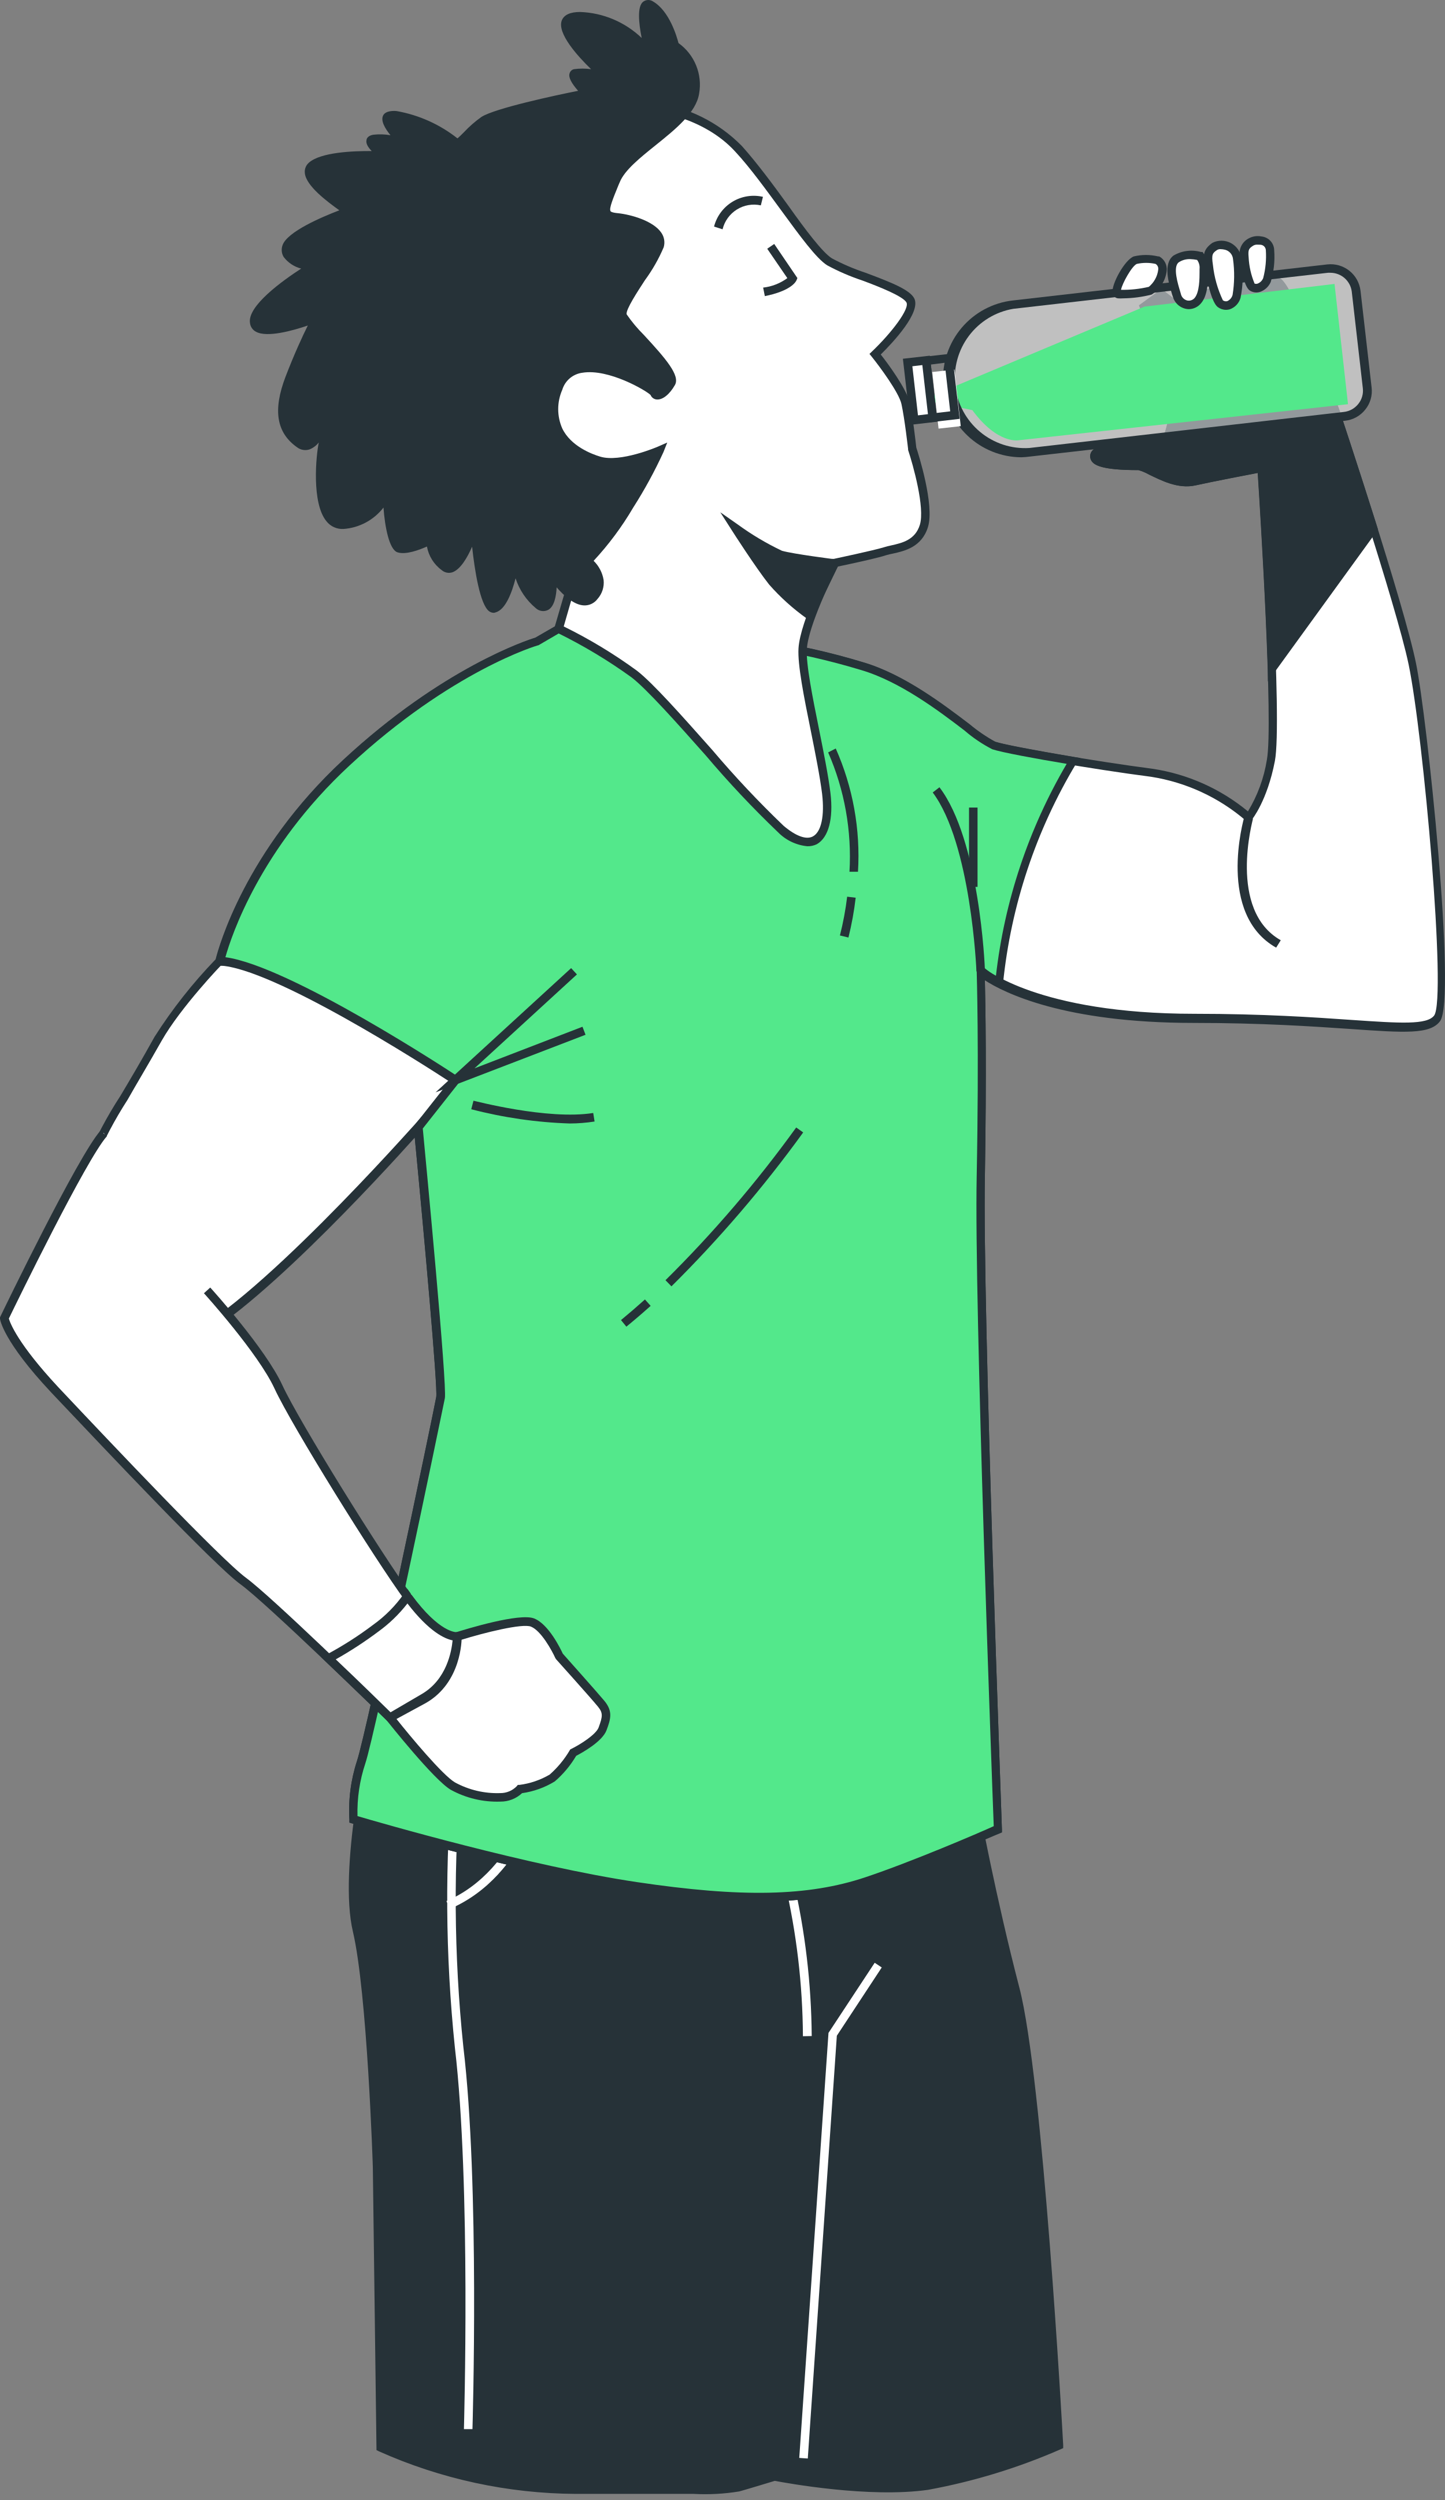 <svg width="100" height="173" viewBox="0 0 100 173" fill="none" xmlns="http://www.w3.org/2000/svg">
<rect x="0" y="0" width="100" height="173" fill="#808080" stroke="none"/>
<g id="Group 9689">
<path id="Vector" d="M25.802 120.166C25.802 120.166 23.702 129.301 24.711 133.588C25.719 137.876 26.096 149.984 26.096 149.984L26.35 169.351C30.594 171.255 35.192 172.244 39.844 172.253C47.51 172.253 50.182 172.376 51.049 172.123C51.916 171.869 53.573 171.368 53.573 171.368C53.573 171.368 59.877 172.63 64.189 171.999C67.311 171.428 70.356 170.498 73.265 169.227C73.265 169.227 71.879 143.927 70.239 137.622C68.6 131.318 67.468 125.137 67.468 125.137L67.214 120.85C67.214 120.85 58.763 122.112 52.966 122.365C47.168 122.619 33.291 120.348 31.776 120.095C30.26 119.841 26.468 119.086 26.468 119.086L25.802 120.166Z" fill="#263238"/>
<path id="Vector_2" d="M47.994 172.577H45.476C43.99 172.577 42.144 172.577 39.844 172.577C35.145 172.552 30.503 171.547 26.215 169.628L26.055 169.546L25.802 149.995C25.802 149.883 25.413 137.876 24.422 133.665C23.407 129.36 25.43 120.49 25.513 120.101L25.554 120.012L26.332 118.756L26.533 118.797C26.568 118.797 30.331 119.552 31.841 119.806C32.431 119.906 47.062 122.33 52.972 122.071C58.686 121.823 67.126 120.573 67.191 120.561L67.509 120.514L67.78 125.12C67.78 125.149 68.924 131.33 70.546 137.552C72.168 143.773 73.524 168.171 73.578 169.209V169.41L73.395 169.492C70.46 170.776 67.386 171.716 64.236 172.294C60.149 172.884 54.369 171.816 53.62 171.675C53.296 171.769 51.94 172.188 51.167 172.406C50.119 172.578 49.055 172.635 47.994 172.577ZM26.639 169.162C30.806 170.978 35.298 171.928 39.844 171.952C42.144 171.952 43.972 171.952 45.482 171.952C48.861 171.952 50.406 171.952 50.984 171.816C51.869 171.568 53.502 171.061 53.502 171.061H53.573H53.644C53.709 171.061 59.948 172.306 64.141 171.686C67.182 171.138 70.15 170.244 72.988 169.021C72.846 166.597 71.513 143.585 69.98 137.681C68.358 131.436 67.214 125.238 67.202 125.173L66.96 121.168C65.362 121.404 58.114 122.419 53.001 122.643C47.139 122.89 33.309 120.626 31.77 120.366C30.473 120.154 27.471 119.558 26.663 119.399L26.126 120.266C25.967 120.98 24.097 129.49 25.041 133.5C26.049 137.77 26.421 149.459 26.439 149.954L26.639 169.162Z" fill="#263238"/>
<path id="Vector_3" d="M32.696 168.095H32.106C32.106 167.924 32.596 151.157 31.481 141.703C30.817 135.312 30.774 128.871 31.352 122.472L31.941 122.531C31.363 128.889 31.405 135.288 32.065 141.639C33.203 151.122 32.702 167.93 32.696 168.095Z" fill="white"/>
<path id="Vector_4" d="M55.902 170.129L55.312 170.088L57.335 140.677L60.532 135.824L61.021 136.148L57.913 140.872L55.902 170.129Z" fill="white"/>
<path id="Vector_5" d="M55.566 140.907C55.545 137.323 55.124 133.753 54.31 130.262L54.9 130.103C55.72 133.643 56.147 137.262 56.174 140.895L55.566 140.907Z" fill="white"/>
<path id="Vector_6" d="M31.133 132.096L30.897 131.554C35.987 129.372 37.272 122.879 37.284 122.814L37.874 122.926C37.809 123.203 36.512 129.79 31.133 132.096Z" fill="white"/>
<path id="Vector_7" d="M38.658 43.504L37.154 44.388C37.154 44.388 31.145 46.105 23.938 52.792C16.731 59.48 15.186 66.522 15.186 66.522C15.186 66.522 12.237 69.547 10.934 71.9C8.209 76.719 7.089 78.158 6.216 80.387C5.343 82.616 7.454 94.836 12.432 92.949C17.41 91.061 28.904 78.022 28.904 78.022C28.904 78.022 30.62 95.868 30.449 96.729C30.278 97.59 25.642 119.894 24.958 121.953C24.541 123.224 24.367 124.562 24.445 125.898C24.445 125.898 35.94 129.33 44.007 130.533C52.075 131.737 56.392 131.389 59.966 130.191C63.54 128.994 69.06 126.588 69.06 126.588C69.06 126.588 67.686 90.548 67.88 81.454C68.075 72.36 67.88 67.212 67.88 67.212C67.88 67.212 71.484 70.473 82.624 70.473C93.765 70.473 98.412 71.841 99.438 70.473C100.464 69.105 98.583 50.05 97.722 45.934C96.861 41.817 92.414 28.43 92.414 28.43C92.414 28.43 89.33 20.02 88.469 19.507C87.608 18.994 83.332 20.386 83.332 20.386L83.503 22.786L80.383 20.386L79.204 21.241C79.204 21.241 81.262 26.548 81.262 27.934C81.258 28.776 81.091 29.609 80.772 30.388C80.772 30.388 76.308 30.559 75.795 31.42C75.282 32.281 78.266 32.245 78.779 32.245C79.292 32.245 81.138 33.649 82.66 33.307C84.181 32.965 87.301 32.381 87.301 32.381C87.301 32.381 88.481 49.903 87.956 52.645C87.431 55.387 86.41 56.596 86.41 56.596C84.516 54.955 82.195 53.883 79.717 53.506C75.771 52.993 69.762 51.961 68.736 51.619C67.709 51.277 63.723 47.325 59.642 46.128C57.393 45.437 55.097 44.915 52.771 44.565C52.771 44.565 42.391 42.796 38.658 43.504Z" fill="white"/>
<path id="Vector_8" d="M52.529 131.571C49.662 131.532 46.802 131.282 43.972 130.822C35.981 129.643 24.51 126.217 24.369 126.181L24.18 126.122V125.928C24.099 124.55 24.277 123.17 24.705 121.858C25.383 119.835 30.013 97.678 30.19 96.67C30.302 96.027 29.387 85.83 28.703 78.724C26.504 81.177 17.05 91.527 12.562 93.226C11.967 93.454 11.317 93.494 10.7 93.338C10.082 93.183 9.528 92.841 9.112 92.359C6.293 89.522 5.314 81.985 5.974 80.281C6.625 78.73 7.414 77.242 8.333 75.834C8.958 74.784 9.737 73.475 10.692 71.753C11.918 69.827 13.335 68.029 14.921 66.386C15.127 65.566 16.967 58.879 23.738 52.592C30.62 46.205 36.506 44.288 37.037 44.129L38.599 43.227C42.344 42.513 52.394 44.206 52.818 44.282C55.154 44.627 57.46 45.145 59.718 45.833C62.526 46.659 65.256 48.741 67.067 50.115C67.616 50.574 68.209 50.979 68.836 51.324C69.827 51.66 75.854 52.692 79.758 53.199C82.187 53.563 84.471 54.583 86.363 56.148C87.027 55.055 87.472 53.843 87.673 52.58C88.133 50.109 87.195 35.153 87.036 32.723C86.198 32.882 83.957 33.313 82.731 33.584C81.504 33.855 80.336 33.23 79.51 32.835C79.281 32.706 79.038 32.603 78.785 32.529H78.738C76.214 32.529 75.695 32.175 75.518 31.868C75.466 31.778 75.439 31.677 75.439 31.573C75.439 31.47 75.466 31.368 75.518 31.278C76.043 30.405 79.286 30.169 80.549 30.099C80.802 29.403 80.935 28.669 80.944 27.928C80.944 26.849 79.469 22.809 78.903 21.347L78.82 21.129L80.383 19.996L83.143 22.155L83.002 20.179L83.226 20.108C83.963 19.872 87.69 18.722 88.616 19.283C89.542 19.843 92.155 26.95 92.686 28.353C92.733 28.5 97.168 41.811 97.993 45.898C98.742 49.478 100.812 69.134 99.656 70.668C98.966 71.588 97.233 71.47 93.441 71.204C90.852 71.028 87.301 70.786 82.607 70.786C73.613 70.786 69.496 68.698 68.158 67.837C68.199 69.453 68.276 74.242 68.158 81.49C67.993 90.472 69.337 126.246 69.337 126.606V126.806L69.154 126.883C69.101 126.883 63.611 129.307 60.037 130.498C57.609 131.262 55.074 131.625 52.529 131.571ZM24.74 125.674C26.297 126.134 36.689 129.142 44.06 130.239C51.338 131.324 55.926 131.229 59.884 129.908C63.062 128.847 67.786 126.824 68.771 126.37C68.659 123.451 67.415 90.071 67.592 81.425C67.763 72.443 67.592 67.271 67.592 67.194V66.504L68.111 66.97C68.146 66.999 71.797 70.155 82.672 70.155C87.39 70.155 90.928 70.397 93.547 70.579C96.902 70.809 98.754 70.933 99.249 70.273C100.122 69.093 98.506 50.893 97.48 45.969C96.637 41.911 92.214 28.63 92.172 28.495C90.68 24.437 88.84 20.044 88.351 19.731C87.861 19.418 85.402 20.014 83.668 20.551L83.869 23.381L80.383 20.728L79.546 21.317C79.935 22.338 81.545 26.625 81.545 27.899C81.543 28.784 81.366 29.659 81.026 30.476L80.955 30.641H80.773C78.703 30.724 76.302 31.084 76.055 31.532C76.055 31.532 76.279 31.909 78.691 31.909C79.074 31.948 79.443 32.073 79.77 32.275C80.566 32.658 81.657 33.189 82.601 32.977C84.134 32.635 87.225 32.057 87.254 32.051L87.578 31.992V32.322C87.626 33.036 88.758 49.908 88.227 52.663C87.696 55.417 86.658 56.691 86.617 56.744L86.416 56.98L86.192 56.767C84.338 55.177 82.077 54.134 79.664 53.754C75.648 53.235 69.638 52.203 68.624 51.855C67.933 51.501 67.287 51.066 66.701 50.557C64.932 49.207 62.243 47.166 59.536 46.37C57.305 45.695 55.028 45.181 52.724 44.831C52.606 44.831 42.433 43.097 38.753 43.763L37.225 44.654C37.16 44.654 31.192 46.423 24.127 52.993C17.062 59.563 15.481 66.498 15.463 66.557V66.64L15.405 66.699C15.375 66.699 12.491 69.724 11.194 72.007C10.215 73.74 9.424 75.044 8.835 76.094C7.941 77.476 7.172 78.934 6.535 80.452C5.945 82.02 6.918 89.263 9.542 91.905C9.876 92.308 10.329 92.597 10.836 92.728C11.344 92.859 11.879 92.827 12.367 92.636C17.221 90.796 28.609 77.892 28.727 77.786L29.175 77.273L29.24 77.951C29.417 79.785 30.956 95.868 30.779 96.741C30.573 97.785 25.979 119.912 25.277 122.006C24.884 123.187 24.703 124.429 24.74 125.674Z" fill="#263238"/>
<path id="Vector_9" d="M92.408 28.43C92.408 28.43 89.324 20.02 88.463 19.507C87.602 18.994 83.332 20.386 83.332 20.386L83.503 22.786L80.383 20.386L79.204 21.241C79.204 21.241 81.262 26.548 81.262 27.934C81.257 28.776 81.091 29.609 80.772 30.388C80.772 30.388 76.308 30.559 75.795 31.42C75.282 32.281 78.266 32.245 78.779 32.245C79.292 32.245 81.138 33.649 82.66 33.307C84.181 32.965 87.301 32.381 87.301 32.381C87.301 32.381 87.826 40.284 88.02 46.305L95.05 36.598C93.712 32.334 92.408 28.43 92.408 28.43Z" fill="#263238"/>
<path id="Vector_10" d="M87.743 47.154V46.293C87.572 41.039 87.153 34.274 87.047 32.729C86.21 32.888 83.969 33.319 82.742 33.59C81.515 33.861 80.347 33.236 79.522 32.841C79.292 32.712 79.049 32.609 78.796 32.534C76.219 32.534 75.706 32.181 75.529 31.874C75.477 31.784 75.45 31.683 75.45 31.579C75.45 31.476 75.477 31.374 75.529 31.284C76.054 30.411 79.298 30.175 80.56 30.105C80.813 29.409 80.947 28.675 80.955 27.934C80.955 26.855 79.481 22.815 78.914 21.353L78.832 21.134L80.383 19.996L83.143 22.155L83.001 20.179L83.225 20.108C83.963 19.872 87.69 18.722 88.616 19.283C89.542 19.843 92.154 26.95 92.685 28.353C92.685 28.389 94 32.31 95.321 36.503L95.363 36.645L87.743 47.154ZM87.566 32.01V32.34C87.566 32.416 88.044 39.582 88.256 45.415L94.696 36.521C93.41 32.446 92.154 28.672 92.107 28.524C90.615 24.461 88.775 20.067 88.285 19.755C87.796 19.442 85.337 20.038 83.603 20.574L83.803 23.405L80.383 20.728L79.545 21.317C79.935 22.338 81.545 26.625 81.545 27.899C81.542 28.784 81.366 29.659 81.026 30.476L80.955 30.641H80.772C78.702 30.724 76.302 31.084 76.054 31.532C76.054 31.532 76.278 31.909 78.69 31.909C79.073 31.948 79.442 32.073 79.769 32.275C80.566 32.658 81.657 33.189 82.6 32.977C84.134 32.635 87.224 32.057 87.254 32.051L87.566 32.01Z" fill="#263238"/>
<path id="Vector_11" d="M88.315 65.578C84.216 63.261 86.039 56.761 86.121 56.49L86.711 56.655C86.711 56.714 84.942 62.977 88.634 65.065L88.315 65.578Z" fill="#263238"/>
<path id="Vector_12" d="M47.888 53.471C45.724 50.139 41.678 47.756 41.636 47.732L41.937 47.219C42.108 47.319 46.142 49.696 48.383 53.152L47.888 53.471Z" fill="#263238"/>
<path id="Vector_13" d="M16.602 66.87L15.175 66.817H15.074V66.227C15.161 66.222 15.247 66.236 15.328 66.268L16.602 66.87Z" fill="#263238"/>
<path id="Vector_14" d="M59.978 130.191C63.581 129.012 69.072 126.588 69.072 126.588C69.072 126.588 67.698 90.548 67.892 81.454C68.087 72.36 67.892 67.212 67.892 67.212C68.285 67.526 68.713 67.795 69.166 68.014C69.709 61.527 72.327 55.977 74.279 52.68C71.673 52.25 69.355 51.813 68.753 51.613C67.721 51.271 63.74 47.319 59.66 46.122C57.405 45.433 55.103 44.912 52.771 44.565C52.771 44.565 42.392 42.796 38.658 43.51L37.154 44.394C37.154 44.394 31.145 46.111 23.938 52.798C16.731 59.486 15.186 66.528 15.186 66.528C19.314 66.699 31.493 74.784 31.493 74.784L28.916 78.046C28.916 78.046 30.632 95.891 30.461 96.752C30.29 97.614 25.654 119.918 24.97 121.976C24.553 123.248 24.379 124.586 24.457 125.922C24.457 125.922 35.951 129.354 44.019 130.557C52.087 131.76 56.374 131.389 59.978 130.191Z" fill="#53E88B"/>
<path id="Vector_15" d="M52.529 131.571C49.662 131.532 46.802 131.282 43.972 130.822C35.981 129.643 24.51 126.216 24.368 126.181L24.18 126.122V125.928C24.099 124.55 24.277 123.17 24.705 121.858C25.383 119.835 30.012 97.678 30.189 96.67C30.301 96.004 29.322 85.17 28.638 78.052V77.933L31.086 74.831C29.281 73.652 18.86 66.97 15.204 66.817H14.856L14.927 66.475C14.927 66.398 16.578 59.268 23.773 52.592C30.655 46.205 36.541 44.288 37.072 44.129L38.635 43.227C42.379 42.513 52.429 44.206 52.853 44.282C55.189 44.627 57.495 45.145 59.754 45.833C62.561 46.659 65.291 48.741 67.102 50.115C67.651 50.574 68.244 50.979 68.871 51.324C69.42 51.507 71.566 51.914 74.35 52.386L74.775 52.456L74.486 52.822C71.693 57.462 69.961 62.662 69.414 68.049L69.378 68.492L68.983 68.291C68.635 68.108 68.393 67.949 68.157 67.813C68.199 69.423 68.281 74.212 68.157 81.472C67.992 90.454 69.337 126.228 69.337 126.588V126.789L69.154 126.865C69.101 126.865 63.611 129.289 60.037 130.48C57.61 131.251 55.074 131.619 52.529 131.571ZM24.74 125.674C26.297 126.134 36.688 129.142 44.06 130.239C51.338 131.324 55.926 131.229 59.883 129.908C63.062 128.847 67.786 126.824 68.771 126.37C68.659 123.451 67.414 90.071 67.591 81.425C67.762 72.443 67.591 67.271 67.591 67.194V66.51L68.104 66.964C68.357 67.177 68.632 67.363 68.924 67.519C69.516 62.344 71.184 57.35 73.819 52.857C71.684 52.503 69.325 52.067 68.671 51.849C67.98 51.495 67.334 51.06 66.748 50.551C64.979 49.201 62.289 47.16 59.583 46.364C57.352 45.689 55.075 45.175 52.771 44.825C52.653 44.825 42.48 43.091 38.8 43.757L37.272 44.648C37.207 44.648 31.239 46.417 24.174 52.987C17.993 58.725 16.006 64.782 15.599 66.239C20.028 66.829 31.204 74.171 31.687 74.495L31.959 74.672L29.258 78.093C29.476 80.405 30.956 95.909 30.785 96.764C30.578 97.808 25.984 119.936 25.282 122.029C24.891 123.203 24.707 124.437 24.74 125.674Z" fill="#263238"/>
<path id="Vector_16" d="M30.142 75.592L39.525 66.994L39.926 67.43L32.837 73.929L40.31 71.051L40.522 71.606L30.142 75.592Z" fill="#263238"/>
<path id="Vector_17" d="M39.431 77.745C37.129 77.671 34.842 77.34 32.613 76.76L32.767 76.17C32.82 76.17 37.892 77.521 41.053 77.019L41.147 77.609C40.579 77.698 40.005 77.743 39.431 77.745Z" fill="#263238"/>
<path id="Vector_18" d="M43.347 91.805L42.976 91.35C43.512 90.908 44.067 90.43 44.633 89.923L45.028 90.365C44.456 90.879 43.89 91.362 43.347 91.805Z" fill="#263238"/>
<path id="Vector_19" d="M46.467 89.015L46.054 88.59C49.356 85.324 52.382 81.789 55.1 78.022L55.584 78.364C52.84 82.157 49.791 85.719 46.467 89.015Z" fill="#263238"/>
<path id="Vector_20" d="M67.574 67.224C67.574 67.135 67.202 58.377 64.548 54.839L65.014 54.479C67.786 58.118 68.152 66.805 68.163 67.176L67.574 67.224Z" fill="#263238"/>
<path id="Vector_21" d="M67.65 55.883H67.061V61.373H67.65V55.883Z" fill="#263238"/>
<path id="Vector_22" d="M58.716 64.876L58.126 64.735C58.351 63.852 58.518 62.956 58.627 62.051L59.217 62.122C59.108 63.05 58.941 63.97 58.716 64.876Z" fill="#263238"/>
<path id="Vector_23" d="M59.376 60.324H58.787C58.952 57.494 58.447 54.665 57.312 52.067L57.837 51.796C59.025 54.474 59.553 57.399 59.376 60.324Z" fill="#263238"/>
<path id="Vector_24" opacity="0.5" d="M93.841 20.161L94.608 26.873C94.637 27.106 94.619 27.342 94.555 27.568C94.492 27.794 94.384 28.005 94.238 28.189C94.092 28.373 93.911 28.526 93.705 28.639C93.499 28.753 93.273 28.824 93.039 28.848L71.266 31.337C70.594 31.414 69.914 31.358 69.264 31.172C68.614 30.986 68.007 30.674 67.478 30.254C66.949 29.833 66.508 29.312 66.18 28.721C65.853 28.13 65.645 27.48 65.569 26.808C65.492 26.136 65.548 25.456 65.734 24.806C65.919 24.156 66.232 23.549 66.652 23.02C67.073 22.491 67.594 22.05 68.185 21.723C68.776 21.395 69.426 21.187 70.098 21.111L91.866 18.616C92.097 18.587 92.332 18.605 92.556 18.667C92.781 18.729 92.991 18.835 93.175 18.978C93.358 19.122 93.512 19.3 93.626 19.503C93.741 19.706 93.814 19.93 93.841 20.161Z" fill="white"/>
<path id="Vector_25" d="M63.87 27.657L79.204 21.217L92.355 19.648L93.287 27.97L70.511 30.464C70.511 30.464 69.054 30.777 67.291 28.383L63.87 27.657Z" fill="#53E88B"/>
<path id="Vector_26" d="M70.676 31.644C69.288 31.636 67.956 31.099 66.951 30.143C65.947 29.186 65.345 27.881 65.27 26.496C65.195 25.11 65.651 23.749 66.546 22.689C67.442 21.628 68.708 20.95 70.086 20.793L91.854 18.298C92.401 18.236 92.95 18.394 93.382 18.737C93.813 19.08 94.09 19.579 94.154 20.126L94.921 26.814C94.954 27.085 94.933 27.36 94.858 27.622C94.783 27.884 94.656 28.129 94.484 28.341C94.315 28.556 94.105 28.735 93.866 28.868C93.627 29.001 93.364 29.084 93.092 29.114L71.301 31.591C71.094 31.62 70.885 31.638 70.676 31.644ZM92.072 18.876H91.901L70.127 21.37C68.901 21.576 67.8 22.246 67.053 23.239C66.305 24.233 65.968 25.477 66.11 26.712C66.252 27.948 66.863 29.081 67.817 29.88C68.771 30.678 69.995 31.079 71.236 31.001L93.004 28.506C93.198 28.484 93.386 28.424 93.558 28.329C93.729 28.233 93.879 28.105 94.001 27.952C94.123 27.8 94.214 27.626 94.267 27.438C94.321 27.251 94.337 27.055 94.313 26.861L93.546 20.167C93.498 19.81 93.322 19.483 93.051 19.245C92.78 19.008 92.432 18.877 92.072 18.876Z" fill="#263238"/>
<path id="Vector_27" d="M64.517 25.743L64.952 29.661L66.488 29.49L66.053 25.573L64.517 25.743Z" fill="white"/>
<path id="Vector_28" d="M64.283 29.232L63.764 24.708L65.893 24.467L66.412 28.984L64.283 29.232ZM64.418 25.227L64.802 28.577L65.757 28.465L65.374 25.104L64.418 25.227Z" fill="#263238"/>
<path id="Vector_29" d="M62.823 25.09L63.279 29.074L64.556 28.928L64.1 24.944L62.823 25.09Z" fill="white"/>
<path id="Vector_30" d="M63.009 29.397L62.484 24.826L64.348 24.614L64.873 29.179L63.009 29.397ZM63.139 25.345L63.528 28.742L64.218 28.66L63.829 25.263L63.139 25.345Z" fill="#263238"/>
<path id="Vector_31" d="M80.076 17.991C79.579 17.883 79.064 17.883 78.567 17.991C78.018 18.198 76.915 20.262 77.387 20.35C78.127 20.384 78.867 20.315 79.587 20.144C80.012 19.985 80.973 18.475 80.076 17.991Z" fill="white"/>
<path id="Vector_32" d="M77.735 20.645C77.609 20.655 77.483 20.655 77.358 20.645C77.258 20.631 77.167 20.583 77.1 20.508C77.034 20.434 76.995 20.338 76.992 20.238C76.921 19.648 77.841 17.973 78.466 17.743C79.017 17.612 79.591 17.612 80.141 17.743H80.218C80.399 17.841 80.546 17.991 80.639 18.175C80.732 18.358 80.766 18.566 80.737 18.77C80.695 19.1 80.579 19.416 80.398 19.696C80.218 19.976 79.977 20.211 79.693 20.386C79.053 20.55 78.396 20.637 77.735 20.645ZM77.582 20.055C78.229 20.067 78.874 19.997 79.504 19.849C79.863 19.552 80.095 19.131 80.153 18.669C80.167 18.591 80.157 18.51 80.124 18.438C80.092 18.365 80.038 18.304 79.97 18.262C79.543 18.168 79.1 18.168 78.673 18.262C78.342 18.392 77.658 19.613 77.582 20.049V20.055Z" fill="#263238"/>
<path id="Vector_33" d="M83.037 17.72C82.762 17.644 82.474 17.623 82.191 17.659C81.907 17.694 81.634 17.785 81.386 17.926C80.766 18.404 81.25 19.778 81.457 20.468C81.495 20.615 81.573 20.749 81.681 20.855C81.79 20.962 81.925 21.036 82.073 21.072C82.221 21.107 82.376 21.101 82.521 21.055C82.665 21.009 82.795 20.924 82.895 20.81C83.308 20.332 83.308 19.3 83.308 18.817C83.342 18.625 83.335 18.429 83.288 18.24C83.242 18.051 83.156 17.874 83.037 17.72Z" fill="white"/>
<path id="Vector_34" d="M82.276 21.394C82.027 21.388 81.786 21.303 81.588 21.152C81.39 21 81.245 20.79 81.174 20.551L81.121 20.397C80.879 19.595 80.472 18.262 81.203 17.69C81.487 17.521 81.802 17.411 82.129 17.368C82.457 17.324 82.79 17.348 83.108 17.437H83.226L83.285 17.531C83.523 17.834 83.638 18.215 83.609 18.599V18.787C83.609 19.318 83.609 20.409 83.126 20.975C83.023 21.103 82.894 21.206 82.747 21.279C82.601 21.351 82.44 21.39 82.276 21.394ZM82.371 17.932C82.086 17.92 81.805 17.998 81.569 18.156C81.15 18.481 81.516 19.654 81.687 20.22L81.734 20.386C81.763 20.485 81.817 20.574 81.892 20.646C81.966 20.717 82.058 20.768 82.158 20.793C82.251 20.812 82.348 20.807 82.438 20.777C82.529 20.747 82.609 20.693 82.671 20.621C83.014 20.22 83.014 19.241 83.014 18.817V18.616C83.039 18.392 82.978 18.166 82.843 17.985C82.687 17.954 82.529 17.937 82.371 17.932Z" fill="#263238"/>
<path id="Vector_35" d="M85.626 17.915C85.611 17.699 85.527 17.494 85.387 17.33C85.247 17.166 85.058 17.05 84.848 17C84.594 16.916 84.317 16.933 84.075 17.047C83.609 17.354 83.527 17.637 83.651 18.375C83.774 19.112 84.122 20.775 84.453 21.017C84.783 21.258 85.314 21.199 85.579 20.509C85.717 19.651 85.733 18.777 85.626 17.915Z" fill="white"/>
<path id="Vector_36" d="M84.841 21.441C84.639 21.439 84.443 21.373 84.281 21.253C83.75 20.869 83.397 18.669 83.355 18.422C83.237 17.637 83.284 17.242 83.91 16.8C84.11 16.701 84.332 16.652 84.555 16.657C84.779 16.661 84.998 16.719 85.195 16.826C85.391 16.933 85.559 17.086 85.684 17.271C85.81 17.456 85.889 17.669 85.915 17.891C86.052 18.796 86.031 19.718 85.85 20.616C85.798 20.798 85.702 20.965 85.572 21.102C85.442 21.24 85.28 21.344 85.101 21.406C85.017 21.43 84.929 21.442 84.841 21.441ZM84.464 17.242C84.384 17.237 84.304 17.256 84.234 17.295C83.915 17.508 83.827 17.602 83.939 18.333C84.03 19.182 84.263 20.009 84.629 20.781C84.672 20.812 84.721 20.834 84.773 20.844C84.825 20.855 84.879 20.853 84.93 20.84C85.021 20.799 85.101 20.739 85.165 20.664C85.23 20.588 85.276 20.499 85.301 20.403C85.433 19.587 85.443 18.757 85.331 17.938C85.319 17.785 85.259 17.64 85.161 17.523C85.063 17.406 84.93 17.322 84.782 17.283C84.678 17.258 84.571 17.244 84.464 17.242Z" fill="#263238"/>
<path id="Vector_37" d="M87.896 17.331C87.894 17.16 87.829 16.997 87.714 16.872C87.598 16.747 87.441 16.668 87.271 16.652C87.035 16.607 86.79 16.64 86.575 16.747C86.145 17.018 86.062 17.224 86.115 17.826C86.168 18.427 86.375 19.69 86.658 19.861C86.941 20.032 87.401 19.949 87.684 19.389C87.861 18.718 87.933 18.023 87.896 17.331Z" fill="white"/>
<path id="Vector_38" d="M86.947 20.238C86.791 20.24 86.637 20.197 86.505 20.114C86.027 19.819 85.856 18.18 85.821 17.85C85.751 17.591 85.771 17.316 85.879 17.071C85.986 16.825 86.173 16.624 86.41 16.499C86.68 16.35 86.993 16.302 87.295 16.363C87.535 16.385 87.759 16.496 87.923 16.674C88.086 16.851 88.178 17.083 88.18 17.325C88.236 18.065 88.154 18.809 87.938 19.519C87.867 19.678 87.764 19.822 87.635 19.94C87.507 20.057 87.354 20.147 87.189 20.203C87.11 20.225 87.029 20.237 86.947 20.238ZM87.03 16.93C86.927 16.922 86.824 16.944 86.735 16.994C86.422 17.195 86.363 17.277 86.41 17.797C86.441 18.425 86.58 19.044 86.823 19.625C86.892 19.649 86.967 19.649 87.035 19.625C87.123 19.591 87.201 19.539 87.267 19.473C87.334 19.407 87.385 19.328 87.419 19.241C87.583 18.615 87.645 17.965 87.602 17.319C87.599 17.22 87.559 17.126 87.49 17.055C87.422 16.984 87.329 16.941 87.23 16.936L87.03 16.93Z" fill="#263238"/>
<path id="Vector_39" d="M31.628 113.242C31.628 113.242 35.892 111.886 36.859 112.275C37.827 112.664 38.699 114.598 38.699 114.598C38.699 114.598 41.117 117.305 41.601 117.889C42.084 118.473 41.99 118.856 41.695 119.629C41.4 120.402 39.666 121.274 39.666 121.274C39.282 121.939 38.792 122.536 38.216 123.044C37.532 123.449 36.774 123.711 35.986 123.816C35.813 124.003 35.603 124.151 35.37 124.253C35.136 124.354 34.885 124.407 34.63 124.406C33.483 124.442 32.348 124.173 31.339 123.627C30.16 122.949 26.987 118.909 26.987 118.909C26.987 118.909 30.95 116.244 31.628 113.242Z" fill="white"/>
<path id="Vector_40" d="M34.631 124.671C33.432 124.713 32.243 124.43 31.192 123.852C30.013 123.156 26.887 119.204 26.752 119.039L26.557 118.786L26.822 118.609C26.864 118.609 30.703 116.026 31.346 113.177L31.381 113.012L31.54 112.959C32.272 112.729 35.958 111.597 36.966 111.998C37.974 112.399 38.788 114.091 38.948 114.433C39.237 114.758 41.371 117.152 41.826 117.7C42.415 118.414 42.274 118.939 41.973 119.735C41.672 120.531 40.257 121.304 39.873 121.504C39.48 122.171 38.98 122.769 38.393 123.274C37.702 123.698 36.931 123.975 36.129 124.087C35.722 124.467 35.186 124.676 34.631 124.671ZM27.412 118.921C28.415 120.183 30.638 122.849 31.487 123.344C32.45 123.868 33.536 124.123 34.631 124.082C34.842 124.083 35.051 124.041 35.246 123.959C35.44 123.877 35.616 123.756 35.763 123.604L35.834 123.515H35.946C36.684 123.421 37.397 123.178 38.039 122.802C38.581 122.325 39.045 121.765 39.413 121.145L39.455 121.068L39.531 121.027C40.168 120.714 41.242 120.03 41.425 119.546C41.708 118.78 41.743 118.538 41.377 118.096C40.9 117.506 38.499 114.84 38.476 114.811L38.429 114.734C38.199 114.227 37.45 112.847 36.748 112.564C36.158 112.322 33.504 112.982 31.877 113.49C31.192 116.061 28.314 118.284 27.412 118.921Z" fill="#263238"/>
<path id="Vector_41" d="M14.331 89.233C14.331 89.233 18.105 93.397 19.267 95.915C20.429 98.433 26.144 107.628 28.273 110.529C30.402 113.431 31.658 113.242 31.658 113.242C31.658 113.242 31.658 116.144 29.334 117.5L27.017 118.856C27.017 118.856 18.689 110.724 16.849 109.367C15.009 108.011 7.071 99.595 3.78 96.11C0.49 92.624 0.295 91.173 0.295 91.173C0.295 91.173 5.603 80.133 7.171 78.394" fill="white"/>
<path id="Vector_42" d="M26.94 119.222L26.781 119.069C26.692 118.986 18.447 110.936 16.643 109.633C14.838 108.329 7.401 100.427 3.827 96.658L3.539 96.352C0.218 92.813 0 91.315 0 91.25V91.162L0.035 91.085C0.254 90.631 5.396 79.992 6.953 78.24L7.395 78.629C5.968 80.239 1.132 90.171 0.613 91.244C0.708 91.58 1.262 93.013 4.004 95.962L4.293 96.269C7.572 99.748 15.263 107.887 17.032 109.19C18.801 110.494 25.878 117.376 27.058 118.55L29.187 117.305C30.956 116.291 31.28 114.298 31.351 113.572C30.791 113.46 29.635 112.982 28.037 110.765C25.931 107.899 20.181 98.646 19.002 96.098C17.875 93.65 14.154 89.534 14.113 89.493L14.549 89.097C14.708 89.269 18.371 93.32 19.538 95.85C20.706 98.38 26.421 107.563 28.509 110.417C30.461 113.077 31.617 113.012 31.622 113.006H31.947V113.33C31.947 113.454 31.947 116.421 29.482 117.842L26.94 119.222Z" fill="#263238"/>
<path id="Vector_43" d="M28.243 110.529L28.19 110.458C27.595 111.31 26.859 112.054 26.014 112.658C24.979 113.441 23.884 114.143 22.741 114.758C24.988 116.91 26.987 118.856 26.987 118.856L29.305 117.5C31.628 116.144 31.628 113.242 31.628 113.242C31.628 113.242 30.372 113.437 28.243 110.529Z" fill="white"/>
<path id="Vector_44" d="M26.94 119.222L26.781 119.069C26.781 119.069 24.787 117.123 22.534 114.976L22.239 114.693L22.599 114.498C23.733 113.892 24.817 113.198 25.843 112.422C26.659 111.836 27.371 111.116 27.948 110.293L28.184 109.939L28.432 110.287L28.261 110.506L28.473 110.352C30.425 113.012 31.581 112.947 31.587 112.941H31.911V113.266C31.911 113.389 31.911 116.356 29.446 117.777L26.94 119.222ZM23.236 114.828C25.005 116.503 26.539 118.013 27.028 118.491L29.157 117.246C30.927 116.232 31.251 114.239 31.322 113.513C30.785 113.407 29.7 112.923 28.196 110.96C27.623 111.698 26.948 112.352 26.191 112.9C25.248 113.606 24.262 114.25 23.236 114.828Z" fill="#263238"/>
<path id="Vector_45" d="M45.181 7.411C45.181 7.411 48.796 7.765 51.126 10.324C53.455 12.884 56.133 17.319 57.418 18.133C58.704 18.947 62.543 19.902 63.009 20.81C63.475 21.718 60.562 24.514 60.562 24.514C60.562 24.514 62.425 26.873 62.661 27.887C62.897 28.902 63.127 31.037 63.127 31.037C63.127 31.037 64.407 34.882 63.941 36.397C63.475 37.913 61.959 37.913 61.264 38.167C60.568 38.42 57.766 38.98 57.766 38.98C57.766 38.98 55.667 43.062 55.555 44.925C55.443 46.789 56.834 52.032 57.182 54.951C57.531 57.87 56.369 59.38 54.039 57.398C51.71 55.417 45.995 48.31 43.901 46.677C42.248 45.479 40.494 44.428 38.658 43.533L39.838 39.57C37.236 36.879 35.004 33.852 33.203 30.57C30.172 25.092 32.271 18.333 37.75 12.159C43.229 5.984 45.181 7.411 45.181 7.411Z" fill="white"/>
<path id="Vector_46" d="M55.873 58.56C55.104 58.487 54.386 58.144 53.844 57.593C52.087 55.913 50.42 54.141 48.849 52.285C46.85 50.032 44.78 47.709 43.718 46.883C42.081 45.698 40.344 44.657 38.529 43.769L38.304 43.663L39.484 39.629C36.923 36.949 34.715 33.952 32.914 30.712C29.965 25.404 31.646 18.563 37.496 11.964C42.61 6.196 44.809 6.851 45.269 7.098C47.572 7.39 49.709 8.448 51.338 10.1C52.394 11.28 53.538 12.825 54.552 14.229C55.732 15.892 56.911 17.46 57.572 17.879C58.319 18.276 59.098 18.61 59.901 18.876C61.735 19.56 62.956 20.055 63.269 20.645C63.752 21.612 61.818 23.676 60.951 24.532C61.423 25.121 62.72 26.89 62.944 27.822C63.168 28.754 63.381 30.694 63.41 30.966C63.54 31.361 64.69 34.947 64.218 36.474C63.788 37.866 62.59 38.131 61.794 38.308C61.629 38.343 61.476 38.373 61.346 38.414C60.721 38.627 58.539 39.092 57.961 39.21C57.613 39.906 55.938 43.309 55.838 44.913C55.773 45.975 56.239 48.275 56.687 50.498C57 52.061 57.324 53.677 57.471 54.88C57.684 56.649 57.342 57.953 56.528 58.419C56.324 58.517 56.099 58.566 55.873 58.56ZM39.012 43.35C40.789 44.222 42.486 45.248 44.084 46.417C45.187 47.272 47.18 49.519 49.291 51.896C50.844 53.73 52.492 55.482 54.228 57.145C55.077 57.864 55.797 58.124 56.251 57.882C56.84 57.569 57.07 56.455 56.893 54.933C56.746 53.754 56.428 52.15 56.115 50.593C55.637 48.234 55.189 45.998 55.26 44.86C55.378 42.955 57.418 38.963 57.501 38.803L57.566 38.674H57.707C57.707 38.674 60.491 38.084 61.169 37.872C61.336 37.819 61.505 37.776 61.676 37.742C62.413 37.577 63.334 37.376 63.658 36.315C64.018 35.135 63.192 32.187 62.844 31.137V31.072C62.844 31.072 62.608 28.978 62.384 27.958C62.207 27.156 60.851 25.334 60.343 24.703L60.172 24.49L60.367 24.302C61.7 23.028 62.98 21.353 62.726 20.922C62.472 20.492 60.874 19.855 59.683 19.412C58.84 19.133 58.023 18.78 57.241 18.357C56.486 17.879 55.366 16.34 54.063 14.559C53.06 13.191 51.922 11.61 50.89 10.501C48.66 8.048 45.169 7.688 45.134 7.682H45.057L44.998 7.641C44.933 7.6 43.005 6.638 37.921 12.359C32.248 18.764 30.602 25.334 33.415 30.435C35.211 33.678 37.425 36.67 40.003 39.334L40.133 39.458L39.012 43.35Z" fill="#263238"/>
<path id="Vector_47" d="M50.005 15.868L49.415 15.679C49.599 14.962 50.057 14.346 50.689 13.961C51.322 13.577 52.079 13.455 52.8 13.621L52.653 14.211C52.083 14.087 51.486 14.19 50.992 14.5C50.497 14.81 50.143 15.301 50.005 15.868Z" fill="#263238"/>
<path id="Vector_48" d="M52.93 20.492L52.812 19.902C53.418 19.834 53.995 19.608 54.487 19.247L53.095 17.213L53.579 16.882L55.183 19.241L55.124 19.389C55.077 19.501 54.741 20.126 52.93 20.492Z" fill="#263238"/>
<path id="Vector_49" d="M46.696 3.188C47.219 3.539 47.63 4.034 47.878 4.612C48.126 5.191 48.201 5.829 48.094 6.45C47.746 8.667 43.435 10.531 42.615 12.512C41.796 14.494 41.572 14.954 42.733 15.072C43.895 15.19 45.995 15.886 45.647 17.053C45.299 18.221 42.851 21.134 43.087 21.83C43.323 22.526 46.926 25.676 46.461 26.489C45.995 27.303 45.417 27.539 45.281 27.191C45.145 26.843 39.802 23.694 38.64 26.843C37.479 29.993 39.92 31.384 41.436 31.85C42.952 32.316 45.629 31.154 45.629 31.154C45.022 32.484 44.323 33.769 43.535 35C42.732 36.4 41.753 37.693 40.622 38.845C40.622 38.845 42.132 40.024 41.088 41.292C40.044 42.56 38.175 39.777 38.175 39.777C38.175 39.777 38.404 42.69 37.243 41.87C36.081 41.05 35.609 38.845 35.609 38.845C35.609 38.845 35.143 41.87 34.211 42.106C33.28 42.342 32.814 36.509 32.814 36.509C32.814 36.509 31.764 40.007 30.714 39.193C30.417 38.983 30.177 38.703 30.014 38.378C29.852 38.053 29.772 37.693 29.782 37.329C29.782 37.329 28.267 38.143 27.571 37.919C26.875 37.695 26.757 34.186 26.757 34.186C26.474 34.76 26.052 35.255 25.53 35.625C25.008 35.996 24.402 36.231 23.767 36.309C21.667 36.427 22.133 31.532 22.369 30.6C22.605 29.668 22.835 28.383 22.835 28.383C22.835 28.383 21.903 31.532 20.735 30.742C19.568 29.951 19.108 28.642 20.04 26.195C20.581 24.763 21.203 23.363 21.903 22.001C21.903 22.001 17.822 23.629 17.592 22.349C17.362 21.07 21.549 18.504 21.549 18.504C21.549 18.504 19.456 18.156 19.78 17.107C20.105 16.057 24.091 14.659 24.091 14.659C24.091 14.659 20.482 12.447 21.526 11.516C22.57 10.584 26.539 10.814 26.539 10.814C26.539 10.814 25.023 9.764 25.837 9.634C26.506 9.595 27.176 9.673 27.818 9.864C27.818 9.864 25.607 7.771 27.352 8.001C28.847 8.251 30.252 8.88 31.434 9.829C31.664 10.177 32.365 9.015 33.415 8.313C34.465 7.612 40.492 6.45 40.492 6.45C40.492 6.45 39.242 5.17 39.69 5.052C40.351 5.016 41.014 5.056 41.666 5.17C41.666 5.17 37.007 1.089 40.038 1.089C43.069 1.089 44.933 3.654 44.933 3.654C44.933 3.654 43.883 -0.309 45.045 0.393C46.207 1.095 46.696 3.188 46.696 3.188Z" fill="#263238"/>
<path id="Vector_50" d="M34.176 42.407C34.059 42.407 33.946 42.369 33.852 42.301C33.221 41.841 32.849 39.476 32.672 37.83C32.348 38.574 31.876 39.393 31.316 39.6C31.189 39.643 31.053 39.652 30.921 39.626C30.79 39.6 30.668 39.54 30.567 39.452C30.029 39.059 29.664 38.474 29.546 37.819C29.01 38.06 28.078 38.408 27.506 38.22C26.934 38.031 26.633 36.45 26.539 35.123C26.208 35.551 25.79 35.904 25.314 36.159C24.837 36.414 24.312 36.566 23.773 36.604C23.548 36.617 23.323 36.575 23.118 36.483C22.912 36.391 22.732 36.25 22.593 36.073C21.555 34.817 21.868 31.538 22.062 30.618C21.897 30.829 21.68 30.994 21.431 31.095C21.288 31.145 21.134 31.158 20.984 31.134C20.834 31.111 20.692 31.051 20.57 30.96C19.131 29.951 18.872 28.394 19.762 26.065C20.352 24.526 20.942 23.246 21.302 22.526C20.281 22.874 18.483 23.381 17.716 22.957C17.604 22.9 17.508 22.816 17.436 22.713C17.364 22.611 17.318 22.492 17.303 22.367C17.085 21.188 19.562 19.418 20.842 18.587C20.36 18.463 19.934 18.181 19.633 17.785C19.559 17.665 19.514 17.53 19.5 17.39C19.486 17.25 19.503 17.109 19.55 16.977C19.863 16.039 22.281 15.013 23.484 14.553C22.664 13.963 21.172 12.866 21.095 11.97C21.081 11.837 21.099 11.702 21.149 11.578C21.198 11.454 21.277 11.343 21.378 11.256C22.198 10.531 24.445 10.442 25.725 10.454C25.436 10.159 25.312 9.906 25.365 9.693C25.365 9.575 25.489 9.375 25.843 9.322C26.236 9.278 26.633 9.29 27.022 9.357C26.639 8.885 26.338 8.36 26.509 8.001C26.68 7.641 27.276 7.665 27.465 7.688C28.997 7.962 30.437 8.61 31.658 9.575C31.77 9.487 31.953 9.304 32.106 9.151C32.474 8.757 32.881 8.401 33.321 8.089C34.241 7.499 38.452 6.591 40.008 6.285C39.531 5.742 39.324 5.335 39.419 5.076C39.438 5.004 39.477 4.939 39.531 4.888C39.585 4.837 39.653 4.802 39.725 4.787C40.117 4.733 40.514 4.733 40.905 4.787C39.967 3.878 38.546 2.304 38.876 1.419C39.029 1.024 39.466 0.829 40.144 0.829C41.738 0.884 43.256 1.525 44.408 2.628C44.196 1.578 44.09 0.434 44.514 0.116C44.616 0.041 44.739 0 44.865 0C44.992 0 45.114 0.041 45.216 0.116C46.325 0.776 46.832 2.51 46.956 2.982C47.499 3.37 47.921 3.904 48.173 4.522C48.426 5.139 48.499 5.816 48.383 6.473C48.177 7.794 46.749 8.944 45.369 10.053C44.32 10.896 43.229 11.769 42.892 12.601L42.81 12.79C42.438 13.704 42.138 14.423 42.25 14.606C42.25 14.641 42.367 14.718 42.763 14.753C43.671 14.848 45.216 15.284 45.77 16.11C45.87 16.255 45.936 16.42 45.963 16.593C45.991 16.767 45.979 16.944 45.93 17.112C45.586 17.919 45.151 18.682 44.632 19.389C44.137 20.15 43.299 21.424 43.364 21.748C43.712 22.255 44.107 22.729 44.544 23.163C46.095 24.838 47.08 25.988 46.708 26.643C46.337 27.297 45.853 27.681 45.446 27.645C45.353 27.637 45.265 27.604 45.19 27.549C45.115 27.494 45.057 27.419 45.021 27.333C44.727 27.032 42.12 25.493 40.303 25.794C39.982 25.835 39.68 25.968 39.433 26.177C39.186 26.387 39.005 26.663 38.912 26.973C38.726 27.395 38.63 27.851 38.63 28.312C38.63 28.773 38.726 29.229 38.912 29.651C39.501 30.871 40.94 31.42 41.53 31.597C42.922 32.027 45.493 30.924 45.517 30.913L46.177 30.624L45.912 31.29C45.303 32.617 44.604 33.899 43.818 35.129C43.042 36.452 42.125 37.686 41.082 38.809C41.447 39.165 41.689 39.628 41.772 40.13C41.798 40.368 41.774 40.609 41.701 40.836C41.627 41.064 41.507 41.274 41.347 41.452C41.239 41.596 41.097 41.712 40.933 41.789C40.77 41.866 40.59 41.902 40.41 41.894C39.714 41.864 39 41.198 38.522 40.644C38.493 41.233 38.369 41.97 37.933 42.206C37.796 42.275 37.641 42.301 37.49 42.28C37.338 42.259 37.196 42.192 37.083 42.088C36.429 41.545 35.943 40.827 35.68 40.018C35.432 40.986 34.99 42.195 34.294 42.377C34.256 42.393 34.217 42.403 34.176 42.407ZM32.996 34.923L33.126 36.486C33.338 39.187 33.834 41.628 34.2 41.794C34.618 41.676 35.125 40.13 35.338 38.768L35.58 37.17L35.916 38.75C35.916 38.75 36.37 40.862 37.425 41.599C37.543 41.681 37.62 41.705 37.65 41.687C37.868 41.563 37.962 40.573 37.897 39.771L37.809 38.638L38.434 39.582C38.87 40.231 39.79 41.269 40.421 41.298C40.51 41.302 40.597 41.283 40.677 41.244C40.756 41.205 40.824 41.146 40.876 41.074C40.983 40.956 41.066 40.817 41.116 40.666C41.167 40.515 41.186 40.354 41.17 40.195C41.078 39.73 40.826 39.313 40.457 39.016L40.18 38.803L40.439 38.568C41.547 37.432 42.508 36.162 43.299 34.787C44.225 33.266 44.774 32.234 45.069 31.632C44.143 31.956 42.486 32.422 41.365 32.074C40.71 31.874 39.1 31.249 38.416 29.822C38.196 29.327 38.083 28.791 38.083 28.25C38.083 27.708 38.196 27.173 38.416 26.678C38.6 26.19 38.94 25.776 39.384 25.502C39.828 25.228 40.351 25.108 40.87 25.163C42.71 25.192 45.222 26.543 45.535 27.044C45.822 26.889 46.052 26.644 46.189 26.348C46.343 25.982 44.774 24.284 44.107 23.558C43.59 23.081 43.145 22.531 42.786 21.925C42.621 21.418 43.187 20.515 44.125 19.088C44.603 18.426 45.012 17.716 45.346 16.971C45.371 16.886 45.377 16.796 45.363 16.708C45.348 16.62 45.314 16.537 45.263 16.464C44.844 15.874 43.494 15.449 42.686 15.367C42.503 15.374 42.321 15.338 42.154 15.262C41.987 15.186 41.84 15.073 41.725 14.93C41.465 14.494 41.725 13.898 42.25 12.571L42.326 12.383C42.727 11.409 43.824 10.531 44.98 9.599C46.278 8.561 47.61 7.488 47.787 6.385C47.884 5.824 47.816 5.247 47.592 4.724C47.368 4.201 46.998 3.753 46.525 3.436L46.419 3.371L46.39 3.247C46.39 3.247 45.935 1.266 44.898 0.641L44.839 0.611C44.697 0.912 44.868 2.251 45.216 3.56L45.617 5.076L44.691 3.808C44.691 3.808 42.875 1.366 40.038 1.366C39.637 1.366 39.377 1.449 39.324 1.59C39.13 2.109 40.504 3.725 41.86 4.928L42.639 5.642L41.636 5.488C41.081 5.397 40.519 5.35 39.955 5.347C40.178 5.682 40.435 5.992 40.722 6.273L41.117 6.662L40.569 6.768C38.906 7.063 34.382 8.001 33.574 8.59C33.169 8.881 32.794 9.211 32.454 9.575C32.041 9.994 31.793 10.242 31.498 10.218C31.435 10.211 31.374 10.19 31.32 10.156C31.266 10.122 31.22 10.077 31.186 10.024C30.059 9.123 28.725 8.517 27.305 8.26C27.016 8.219 26.94 8.26 26.94 8.26C27.208 8.775 27.572 9.233 28.013 9.611L28.909 10.46L27.73 10.106C27.156 9.935 26.559 9.855 25.961 9.87C26.183 10.118 26.437 10.336 26.715 10.519L27.582 11.109L26.533 11.05C25.465 10.985 22.522 10.979 21.738 11.675C21.704 11.7 21.678 11.733 21.661 11.771C21.645 11.81 21.639 11.852 21.644 11.893C21.703 12.554 23.277 13.751 24.256 14.352L24.787 14.671L24.197 14.877C22.605 15.467 20.275 16.511 20.069 17.142C20.044 17.191 20.031 17.246 20.031 17.301C20.031 17.356 20.044 17.411 20.069 17.46C20.477 17.849 21.001 18.093 21.561 18.156L22.34 18.286L21.667 18.699C19.992 19.719 17.704 21.494 17.84 22.237C17.845 22.271 17.858 22.304 17.879 22.332C17.9 22.359 17.927 22.382 17.958 22.397C18.547 22.727 20.606 22.125 21.75 21.665L22.499 21.37L22.121 22.078C21.425 23.429 20.807 24.82 20.27 26.242C19.261 28.89 20.057 29.875 20.859 30.441C20.904 30.479 20.959 30.504 21.017 30.514C21.075 30.525 21.134 30.52 21.189 30.5C21.72 30.317 22.275 29.031 22.505 28.265L23.094 28.4C23.094 28.4 22.858 29.704 22.623 30.635C22.422 31.449 22.145 34.605 23.024 35.666C23.104 35.772 23.21 35.856 23.332 35.911C23.453 35.966 23.587 35.989 23.72 35.979C24.307 35.914 24.869 35.705 25.354 35.368C25.839 35.031 26.232 34.578 26.497 34.05L27.022 32.953L27.058 34.168C27.116 35.861 27.405 37.477 27.647 37.624C28.066 37.766 29.08 37.353 29.629 37.064L30.118 36.798L30.059 37.353C30.054 37.666 30.126 37.976 30.269 38.255C30.412 38.533 30.622 38.773 30.879 38.951C30.906 38.979 30.94 39 30.977 39.009C31.015 39.018 31.055 39.017 31.091 39.004C31.581 38.845 32.218 37.4 32.513 36.421L32.996 34.923Z" fill="#263238"/>
<path id="Vector_51" d="M57.766 38.957C57.766 38.957 54.853 38.609 54.039 38.367C53.225 38.125 50.89 36.498 50.89 36.498C50.89 36.498 52.523 39.063 53.455 40.231C54.219 41.111 55.079 41.903 56.021 42.59L57.766 38.957Z" fill="#263238"/>
<path id="Vector_52" d="M56.132 43.014L55.843 42.808C54.882 42.126 54.003 41.334 53.225 40.449C52.293 39.269 50.706 36.798 50.642 36.692L49.846 35.448L51.06 36.297C52.02 36.997 53.042 37.605 54.115 38.114C54.9 38.338 57.772 38.703 57.801 38.703L58.208 38.75L56.132 43.014ZM51.927 37.559C52.47 38.379 53.184 39.429 53.697 40.054C54.36 40.823 55.105 41.517 55.92 42.124L57.329 39.175C56.492 39.069 54.617 38.821 53.968 38.638C53.251 38.353 52.567 37.991 51.927 37.559Z" fill="#263238"/>
</g>
</svg>

